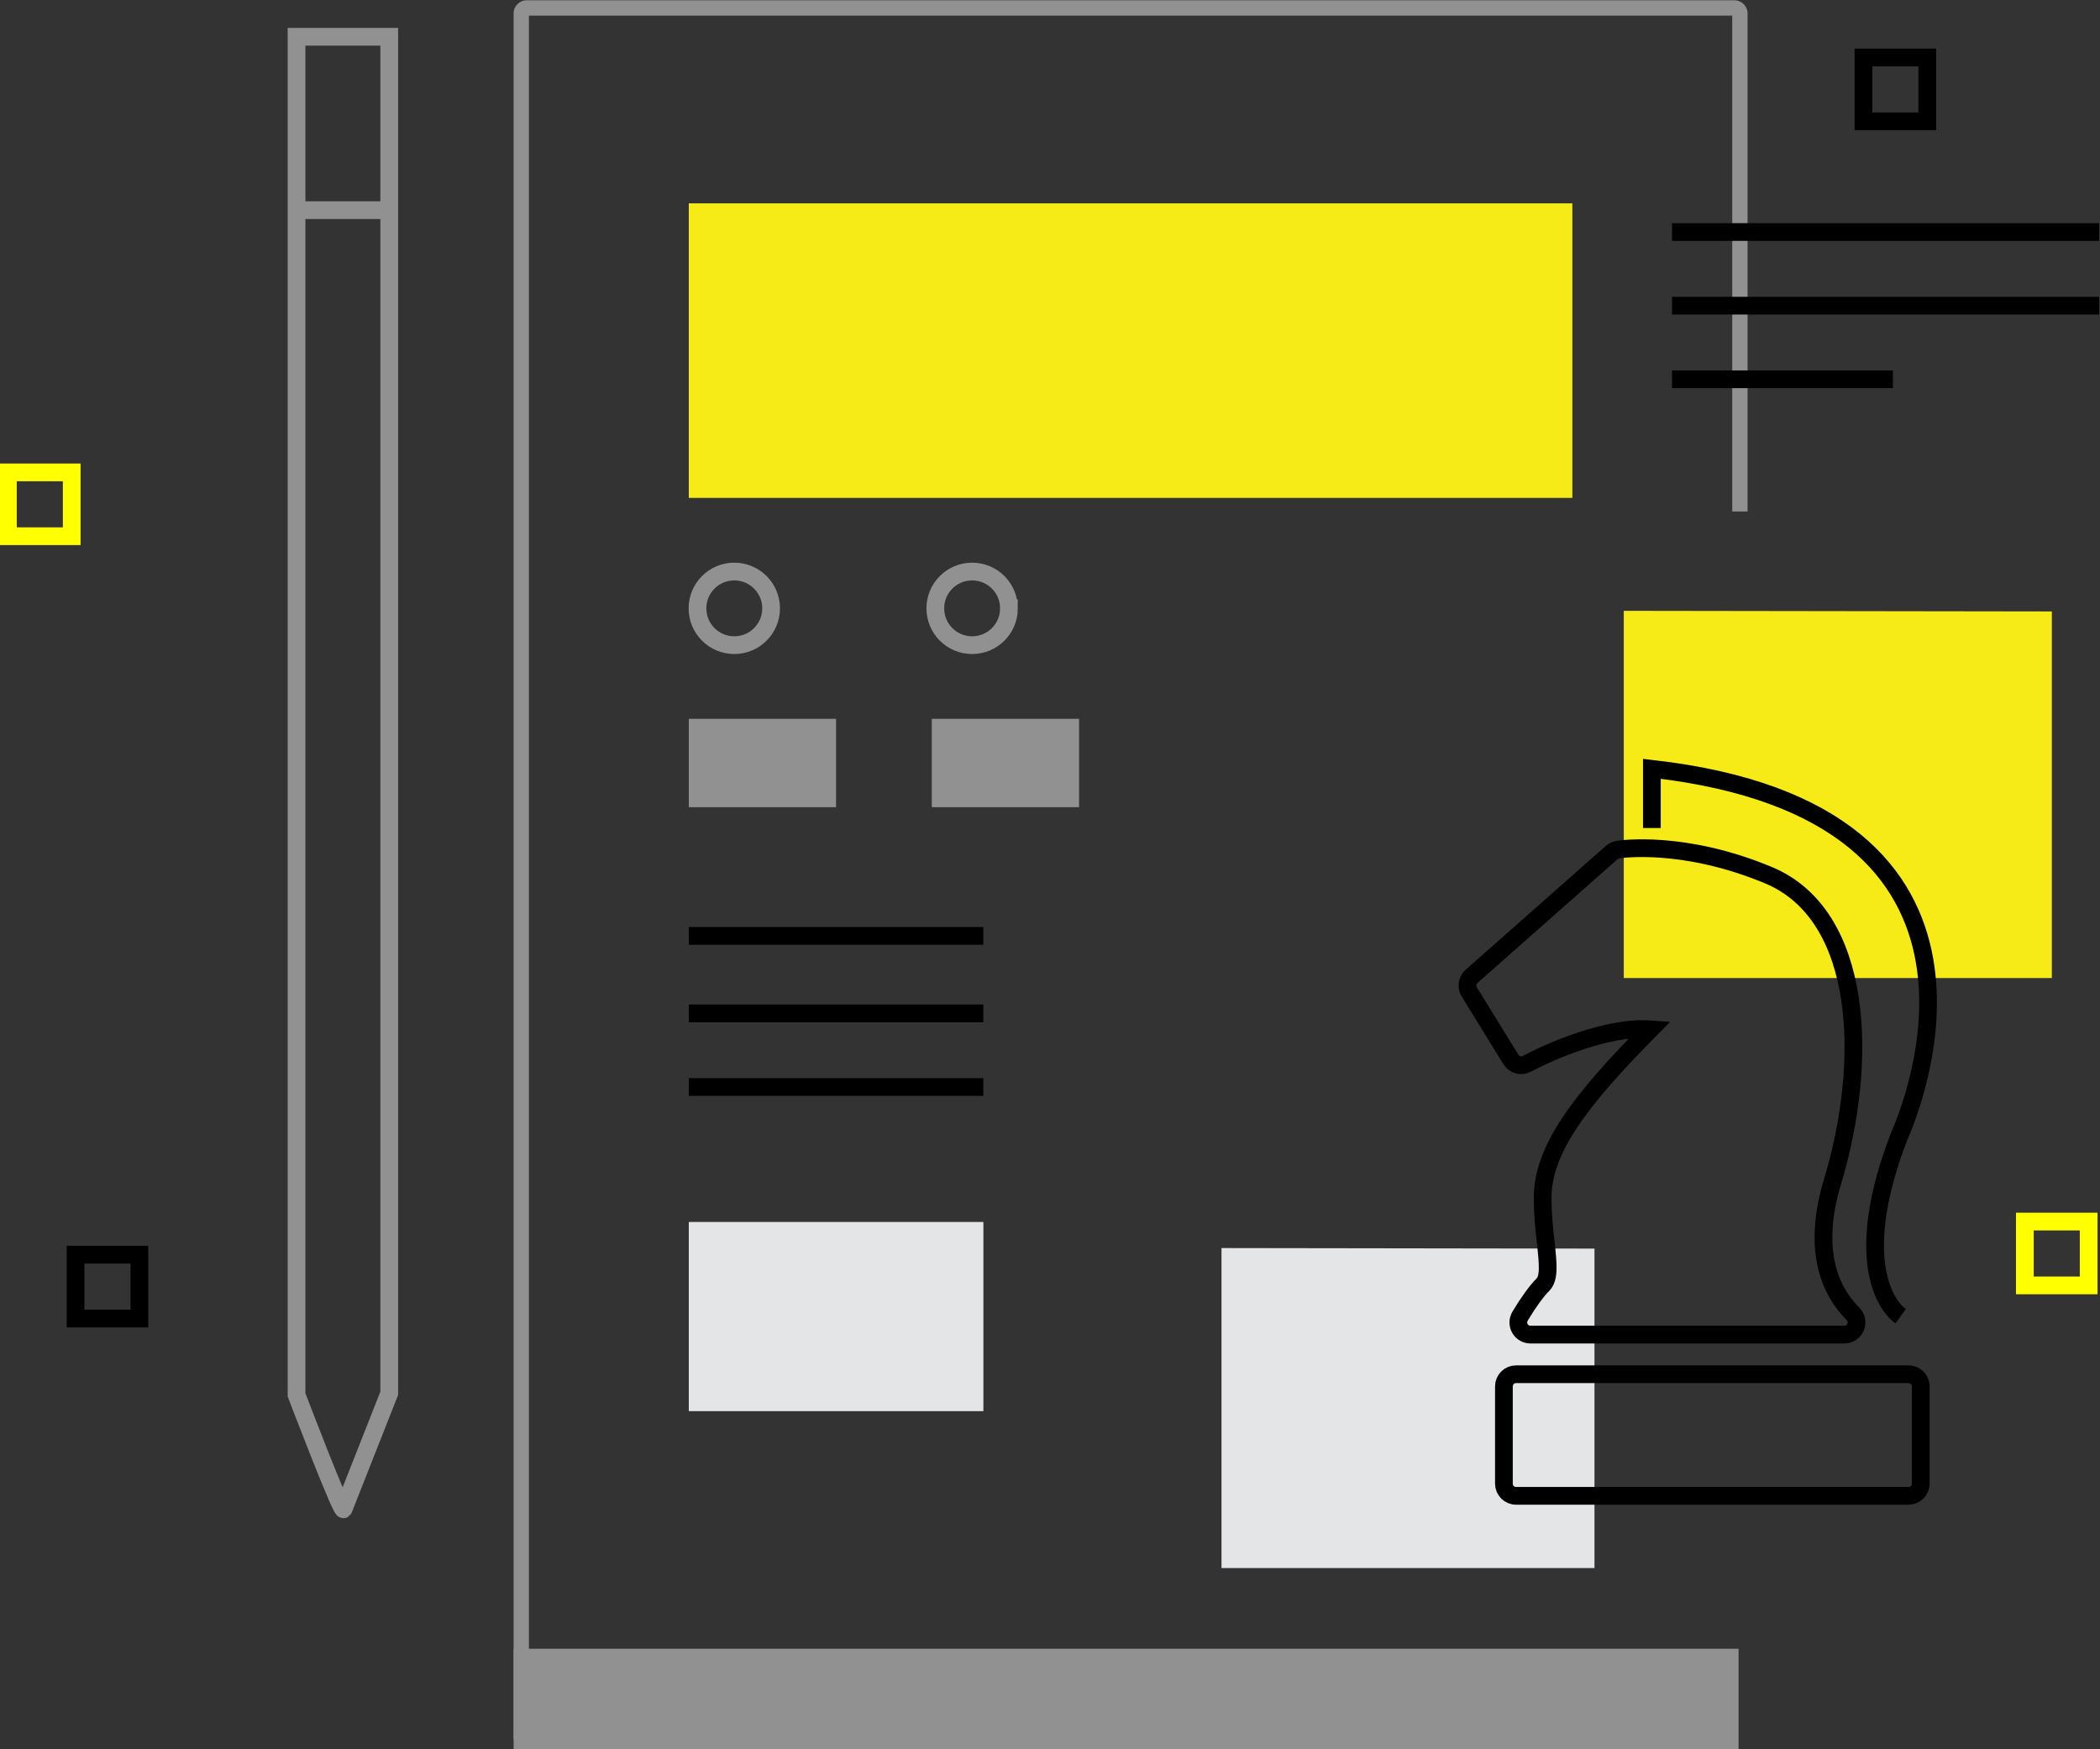 <?xml version="1.0" encoding="UTF-8" standalone="no"?>
<!-- Created with Inkscape (http://www.inkscape.org/) -->

<svg
   xmlns:dc="http://purl.org/dc/elements/1.1/"
   xmlns:cc="http://creativecommons.org/ns#"
   xmlns:rdf="http://www.w3.org/1999/02/22-rdf-syntax-ns#"
   xmlns:svg="http://www.w3.org/2000/svg"
   xmlns="http://www.w3.org/2000/svg"
   xmlns:sodipodi="http://sodipodi.sourceforge.net/DTD/sodipodi-0.dtd"
   xmlns:inkscape="http://www.inkscape.org/namespaces/inkscape"
   width="355.402"
   height="296.019"
   viewBox="0 0 355.402 296.019"
   id="svg2"
   version="1.1"
   inkscape:version="0.91 r13725"
   sodipodi:docname="brand_strategy.svg">
  <rect x="0" y="0" width="355.402" height="296.019" fill="#333333" stroke="none"/>
  <defs
     id="defs4">
    <pattern
       y="0"
       x="0"
       height="6"
       width="6"
       patternUnits="userSpaceOnUse"
       id="EMFhbasepattern" />
    <pattern
       y="0"
       x="0"
       height="6"
       width="6"
       patternUnits="userSpaceOnUse"
       id="EMFhbasepattern-3" />
    <pattern
       y="0"
       x="0"
       height="6"
       width="6"
       patternUnits="userSpaceOnUse"
       id="EMFhbasepattern-6" />
    <pattern
       y="0"
       x="0"
       height="6"
       width="6"
       patternUnits="userSpaceOnUse"
       id="EMFhbasepattern-38" />
  </defs>
  <sodipodi:namedview
     id="base"
     pagecolor="#ffffff"
     bordercolor="#666666"
     borderopacity="1.0"
     inkscape:pageopacity="0.0"
     inkscape:pageshadow="2"
     inkscape:zoom="1.979899"
     inkscape:cx="131.61266"
     inkscape:cy="171.39731"
     inkscape:document-units="px"
     inkscape:current-layer="layer1"
     showgrid="false"
     units="px"
     inkscape:showpageshadow="false"
     inkscape:window-width="1920"
     inkscape:window-height="1017"
     inkscape:window-x="-8"
     inkscape:window-y="-8"
     inkscape:window-maximized="1" />
  <g
     inkscape:label="Layer 1"
     inkscape:groupmode="layer"
     id="layer1"
     transform="translate(0,-756.343)">
    <g
       id="g6500"
       transform="matrix(1.101,0,0,1.101,5140.469,-1155.997)">
      <path
         id="rect18767"
         d="m -4587.969,1736.957 c -1.084,0 -1.992,0.908 -1.992,1.992 l 0,264.887 c 0,1.084 0.908,1.992 1.992,1.992 l 96.442,0 0,-2.355 -96.078,0 0,-264.16 184.965,0 0,76.219 2.355,0 0,-76.582 c 0,-1.084 -0.908,-1.992 -1.992,-1.992 l -185.691,0 z"
         style="color:#000000;font-style:normal;font-variant:normal;font-weight:normal;font-stretch:normal;font-size:medium;line-height:normal;font-family:sans-serif;text-indent:0;text-align:start;text-decoration:none;text-decoration-line:none;text-decoration-style:solid;text-decoration-color:#000000;letter-spacing:normal;word-spacing:normal;text-transform:none;direction:ltr;block-progression:tb;writing-mode:lr-tb;baseline-shift:baseline;text-anchor:start;white-space:normal;clip-rule:nonzero;display:inline;overflow:visible;visibility:visible;opacity:1;isolation:auto;mix-blend-mode:normal;color-interpolation:sRGB;color-interpolation-filters:linearRGB;solid-color:#000000;solid-opacity:1;fill:#919191;fill-opacity:1;fill-rule:nonzero;stroke:none;stroke-width:2.356;stroke-linecap:round;stroke-linejoin:miter;stroke-miterlimit:4;stroke-dasharray:none;stroke-dashoffset:0;stroke-opacity:1;color-rendering:auto;image-rendering:auto;shape-rendering:auto;text-rendering:auto;enable-background:accumulate"
         inkscape:connector-curvature="0" />
      <path
         d="m -4427.215,1813.441 -135.817,0 0,-45.274 135.817,0 0,45.274 z"
         style="fill:#f6eb16;fill-opacity:1;fill-rule:nonzero;stroke:none"
         id="path18775"
         inkscape:connector-curvature="0" />
      <g
         id="g18777"
         transform="translate(616.356,20)">
        <g
           transform="matrix(2.67,0,0,-2.67,-5166.735,1810.418)"
           id="g18779">
          <path
             inkscape:connector-curvature="0"
             id="path18781"
             style="fill:none;stroke:#919191;stroke-width:1.021;stroke-linecap:butt;stroke-linejoin:miter;stroke-miterlimit:10;stroke-dasharray:none;stroke-opacity:1"
             d="m 0,0 c 0,-1.171 -0.949,-2.119 -2.12,-2.119 -1.17,0 -2.119,0.948 -2.119,2.119 0,1.171 0.949,2.119 2.119,2.119 C -0.949,2.119 0,1.171 0,0 Z" />
        </g>
        <g
           transform="matrix(2.67,0,0,-2.67,-5136.175,1810.418)"
           id="g18783">
          <path
             inkscape:connector-curvature="0"
             id="path18785"
             style="fill:none;stroke:#919191;stroke-width:1.021;stroke-linecap:butt;stroke-linejoin:miter;stroke-miterlimit:10;stroke-dasharray:none;stroke-opacity:1"
             d="m 2.247,0 c 0,-1.171 -0.949,-2.119 -2.12,-2.119 -1.171,0 -2.119,0.948 -2.119,2.119 0,1.171 0.948,2.119 2.119,2.119 C 1.298,2.119 2.247,1.171 2.247,0 Z" />
        </g>
      </g>
      <g
         transform="translate(620,20)"
         id="g18787">
        <path
           inkscape:connector-curvature="0"
           id="path18789"
           style="fill:#919191;fill-opacity:1;fill-rule:nonzero;stroke:none"
           d="m -5160.395,1840.979 -22.637,0 0,-13.583 22.637,0 0,13.583 z" />
        <path
           inkscape:connector-curvature="0"
           id="path18791"
           style="fill:#919191;fill-opacity:1;fill-rule:nonzero;stroke:none"
           d="m -5123.044,1840.979 -22.637,0 0,-13.583 22.637,0 0,13.583 z" />
      </g>
      <path
         inkscape:connector-curvature="0"
         id="path18793"
         style="fill:none;stroke:#000000;stroke-width:2.725;stroke-linecap:butt;stroke-linejoin:miter;stroke-miterlimit:8;stroke-dasharray:none;stroke-opacity:1"
         d="m -4346.248,1772.574 -65.646,0" />
      <path
         inkscape:connector-curvature="0"
         id="path18795"
         style="fill:none;stroke:#000000;stroke-width:2.725;stroke-linecap:butt;stroke-linejoin:miter;stroke-miterlimit:8;stroke-dasharray:none;stroke-opacity:1"
         d="m -4346.248,1783.893 -65.646,0" />
      <path
         inkscape:connector-curvature="0"
         id="path18797"
         style="fill:none;stroke:#000000;stroke-width:2.725;stroke-linecap:butt;stroke-linejoin:miter;stroke-miterlimit:8;stroke-dasharray:none;stroke-opacity:1"
         d="m -4377.94,1795.21 -33.955,0" />
      <path
         d="m -4372.657,1755.556 -9.81,0 0,-9.813 9.81,0 0,9.813 z"
         style="fill:none;stroke:#000000;stroke-width:2.725;stroke-linecap:butt;stroke-linejoin:miter;stroke-miterlimit:8;stroke-dasharray:none;stroke-opacity:1"
         id="path18799"
         inkscape:connector-curvature="0" />
      <g
         id="g18801"
         transform="translate(173.998,20)">
        <path
           d="m -4737.03,1860.763 45.273,0"
           style="fill:none;stroke:#000000;stroke-width:2.725;stroke-linecap:butt;stroke-linejoin:miter;stroke-miterlimit:10;stroke-dasharray:none;stroke-opacity:1"
           id="path18803"
           inkscape:connector-curvature="0" />
        <path
           d="m -4737.03,1872.669 45.273,0"
           style="fill:none;stroke:#000000;stroke-width:2.725;stroke-linecap:butt;stroke-linejoin:miter;stroke-miterlimit:10;stroke-dasharray:none;stroke-opacity:1"
           id="path18805"
           inkscape:connector-curvature="0" />
        <path
           d="m -4737.03,1883.986 45.273,0"
           style="fill:none;stroke:#000000;stroke-width:2.725;stroke-linecap:butt;stroke-linejoin:miter;stroke-miterlimit:10;stroke-dasharray:none;stroke-opacity:1"
           id="path18807"
           inkscape:connector-curvature="0" />
      </g>
      <g
         id="g18809"
         transform="translate(174,20)">
        <path
           inkscape:connector-curvature="0"
           id="path18811"
           style="fill:#e4e5e7;fill-opacity:1;fill-rule:nonzero;stroke:none"
           d="m -4691.749,1933.812 -45.283,0 0,-29.077 45.283,0 0,29.077 z" />
      </g>
      <g
         transform="translate(180,20)"
         id="g18813">
        <path
           inkscape:connector-curvature="0"
           id="path18815"
           style="fill:none;stroke:#919191;stroke-width:3;stroke-linecap:butt;stroke-linejoin:miter;stroke-miterlimit:10;stroke-dasharray:none;stroke-opacity:1"
           d="m -4550.657,1855.317 -9.81,0 0,-9.813 9.81,0 0,9.813 z" />
        <path
           inkscape:connector-curvature="0"
           id="path18817"
           style="fill:none;stroke:#ffff00;stroke-width:2.725;stroke-linecap:butt;stroke-linejoin:miter;stroke-miterlimit:10;stroke-dasharray:none;stroke-opacity:1"
           d="m -4527.853,1914.482 -9.81,0 0,-9.81 9.81,0 0,9.81 z" />
        <path
           inkscape:connector-curvature="0"
           id="path18819"
           style="fill:none;stroke:#000000;stroke-width:2.725;stroke-linecap:butt;stroke-linejoin:miter;stroke-miterlimit:9;stroke-dasharray:none;stroke-opacity:1"
           d="m -4827.484,1919.577 -9.81,0 0,-9.812 9.81,0 0,9.812 z" />
        <path
           inkscape:connector-curvature="0"
           id="path18821"
           style="fill:none;stroke:#ffff00;stroke-width:2.725;stroke-linecap:butt;stroke-linejoin:miter;stroke-miterlimit:9;stroke-dasharray:none;stroke-opacity:1"
           d="m -4837.885,1799.33 -9.81,0 0,-9.81 9.81,0 0,9.81 z" />
      </g>
      <path
         inkscape:connector-curvature="0"
         id="path6069"
         style="fill:#e4e5e7;fill-opacity:1;fill-rule:nonzero;stroke:none"
         d="m -4423.816,1928.826 -57.332,-0.083 0,49.183 57.332,0 z"
         sodipodi:nodetypes="ccccc" />
      <path
         sodipodi:nodetypes="ccccc"
         d="m -4353.511,1830.892 -65.8,-0.095 0,56.448 65.8,0 z"
         style="fill:#f6eb16;fill-opacity:1;fill-rule:nonzero;stroke:none"
         id="path6073"
         inkscape:connector-curvature="0" />
      <path
         id="path18858"
         d="m -4434.179,1900.416 c 3.384,-1.84 12.375,-5.785 18.946,-5.297 -10.754,10.867 -16.55,18.434 -16.55,25.899 0,2.627 0.252,4.896 0.477,6.899 0.385,3.463 0.553,5.471 -0.464,6.481 -0.942,0.934 -2.247,2.737 -3.488,4.822 -0.343,0.578 -0.35,1.295 -0.018,1.88 0.332,0.584 0.953,0.946 1.625,0.946 l 48.249,0 c 0.756,0 1.438,-0.456 1.727,-1.155 0.29,-0.699 0.128,-1.503 -0.407,-2.037 -3.258,-3.248 -6.447,-9.415 -3.139,-20.346 5.556,-18.366 4.853,-40.928 -9.823,-47.065 -13.058,-5.461 -22.772,-4.005 -23.181,-3.941 -0.35,0.056 -0.677,0.211 -0.944,0.446 l -21.542,19.034 c -0.681,0.602 -0.831,1.607 -0.354,2.381 l 6.403,10.393 c 0.522,0.846 1.61,1.138 2.484,0.662 z"
         style="fill:none;stroke:#000000;stroke-width:2.725;stroke-miterlimit:4;stroke-dasharray:none;stroke-opacity:1"
         inkscape:connector-curvature="0" />
      <path
         sodipodi:nodetypes="sssssssss"
         id="path18862"
         d="m -4375.534,1948.134 -60.334,0 c -1.033,0 -1.869,0.837 -1.869,1.869 l 0,14.953 c 0,1.032 0.836,1.869 1.869,1.869 l 60.334,0 c 1.033,0 1.869,-0.837 1.869,-1.869 l 0,-14.953 c 0,-1.032 -0.836,-1.869 -1.869,-1.869 z"
         style="fill:none;stroke:#000000;stroke-width:2.725;stroke-miterlimit:4;stroke-dasharray:none;stroke-opacity:1"
         inkscape:connector-curvature="0" />
      <path
         sodipodi:nodetypes="cccc"
         inkscape:connector-curvature="0"
         id="path18980"
         d="m -4414.993,1864.179 0,-9.099 c 59.343,6.726 39.694,52.618 37.98,56.574 -6.857,17.803 -2.506,25.584 0.264,27.562"
         style="fill:none;fill-rule:evenodd;stroke:#000000;stroke-width:2.725;stroke-linecap:butt;stroke-linejoin:miter;stroke-miterlimit:4;stroke-dasharray:none;stroke-opacity:1" />
      <path
         sodipodi:nodetypes="ccccc"
         d="m -4401.666,2005.829 -188.295,0 0,-15.499 188.295,0 z"
         style="fill:#919191;fill-opacity:1;fill-rule:nonzero;stroke:none"
         id="path19033"
         inkscape:connector-curvature="0" />
      <g
         transform="translate(-530,-32)"
         id="g6246">
        <g
           transform="translate(38.673,24.951)"
           style="stroke:#919191;stroke-opacity:1"
           id="g6240">
          <path
             style="fill:none;fill-rule:evenodd;stroke:#919191;stroke-width:2.725;stroke-linecap:butt;stroke-linejoin:miter;stroke-miterlimit:9;stroke-dasharray:none;stroke-opacity:1"
             d="m -4124.75,1975.862 c 0,1.503 -7.25,-17.5 -7.25,-17.5 l 0,-208.75 14.25,0 0,208.5 z"
             id="path6242"
             inkscape:connector-curvature="0"
             sodipodi:nodetypes="cccccc" />
          <path
             style="fill:none;fill-rule:evenodd;stroke:#919191;stroke-width:2.725;stroke-linecap:butt;stroke-linejoin:miter;stroke-miterlimit:9;stroke-dasharray:none;stroke-opacity:1"
             d="m -4131.625,1776.263 13.789,0"
             id="path6244"
             inkscape:connector-curvature="0" />
        </g>
      </g>
    </g>
  </g>
</svg>
